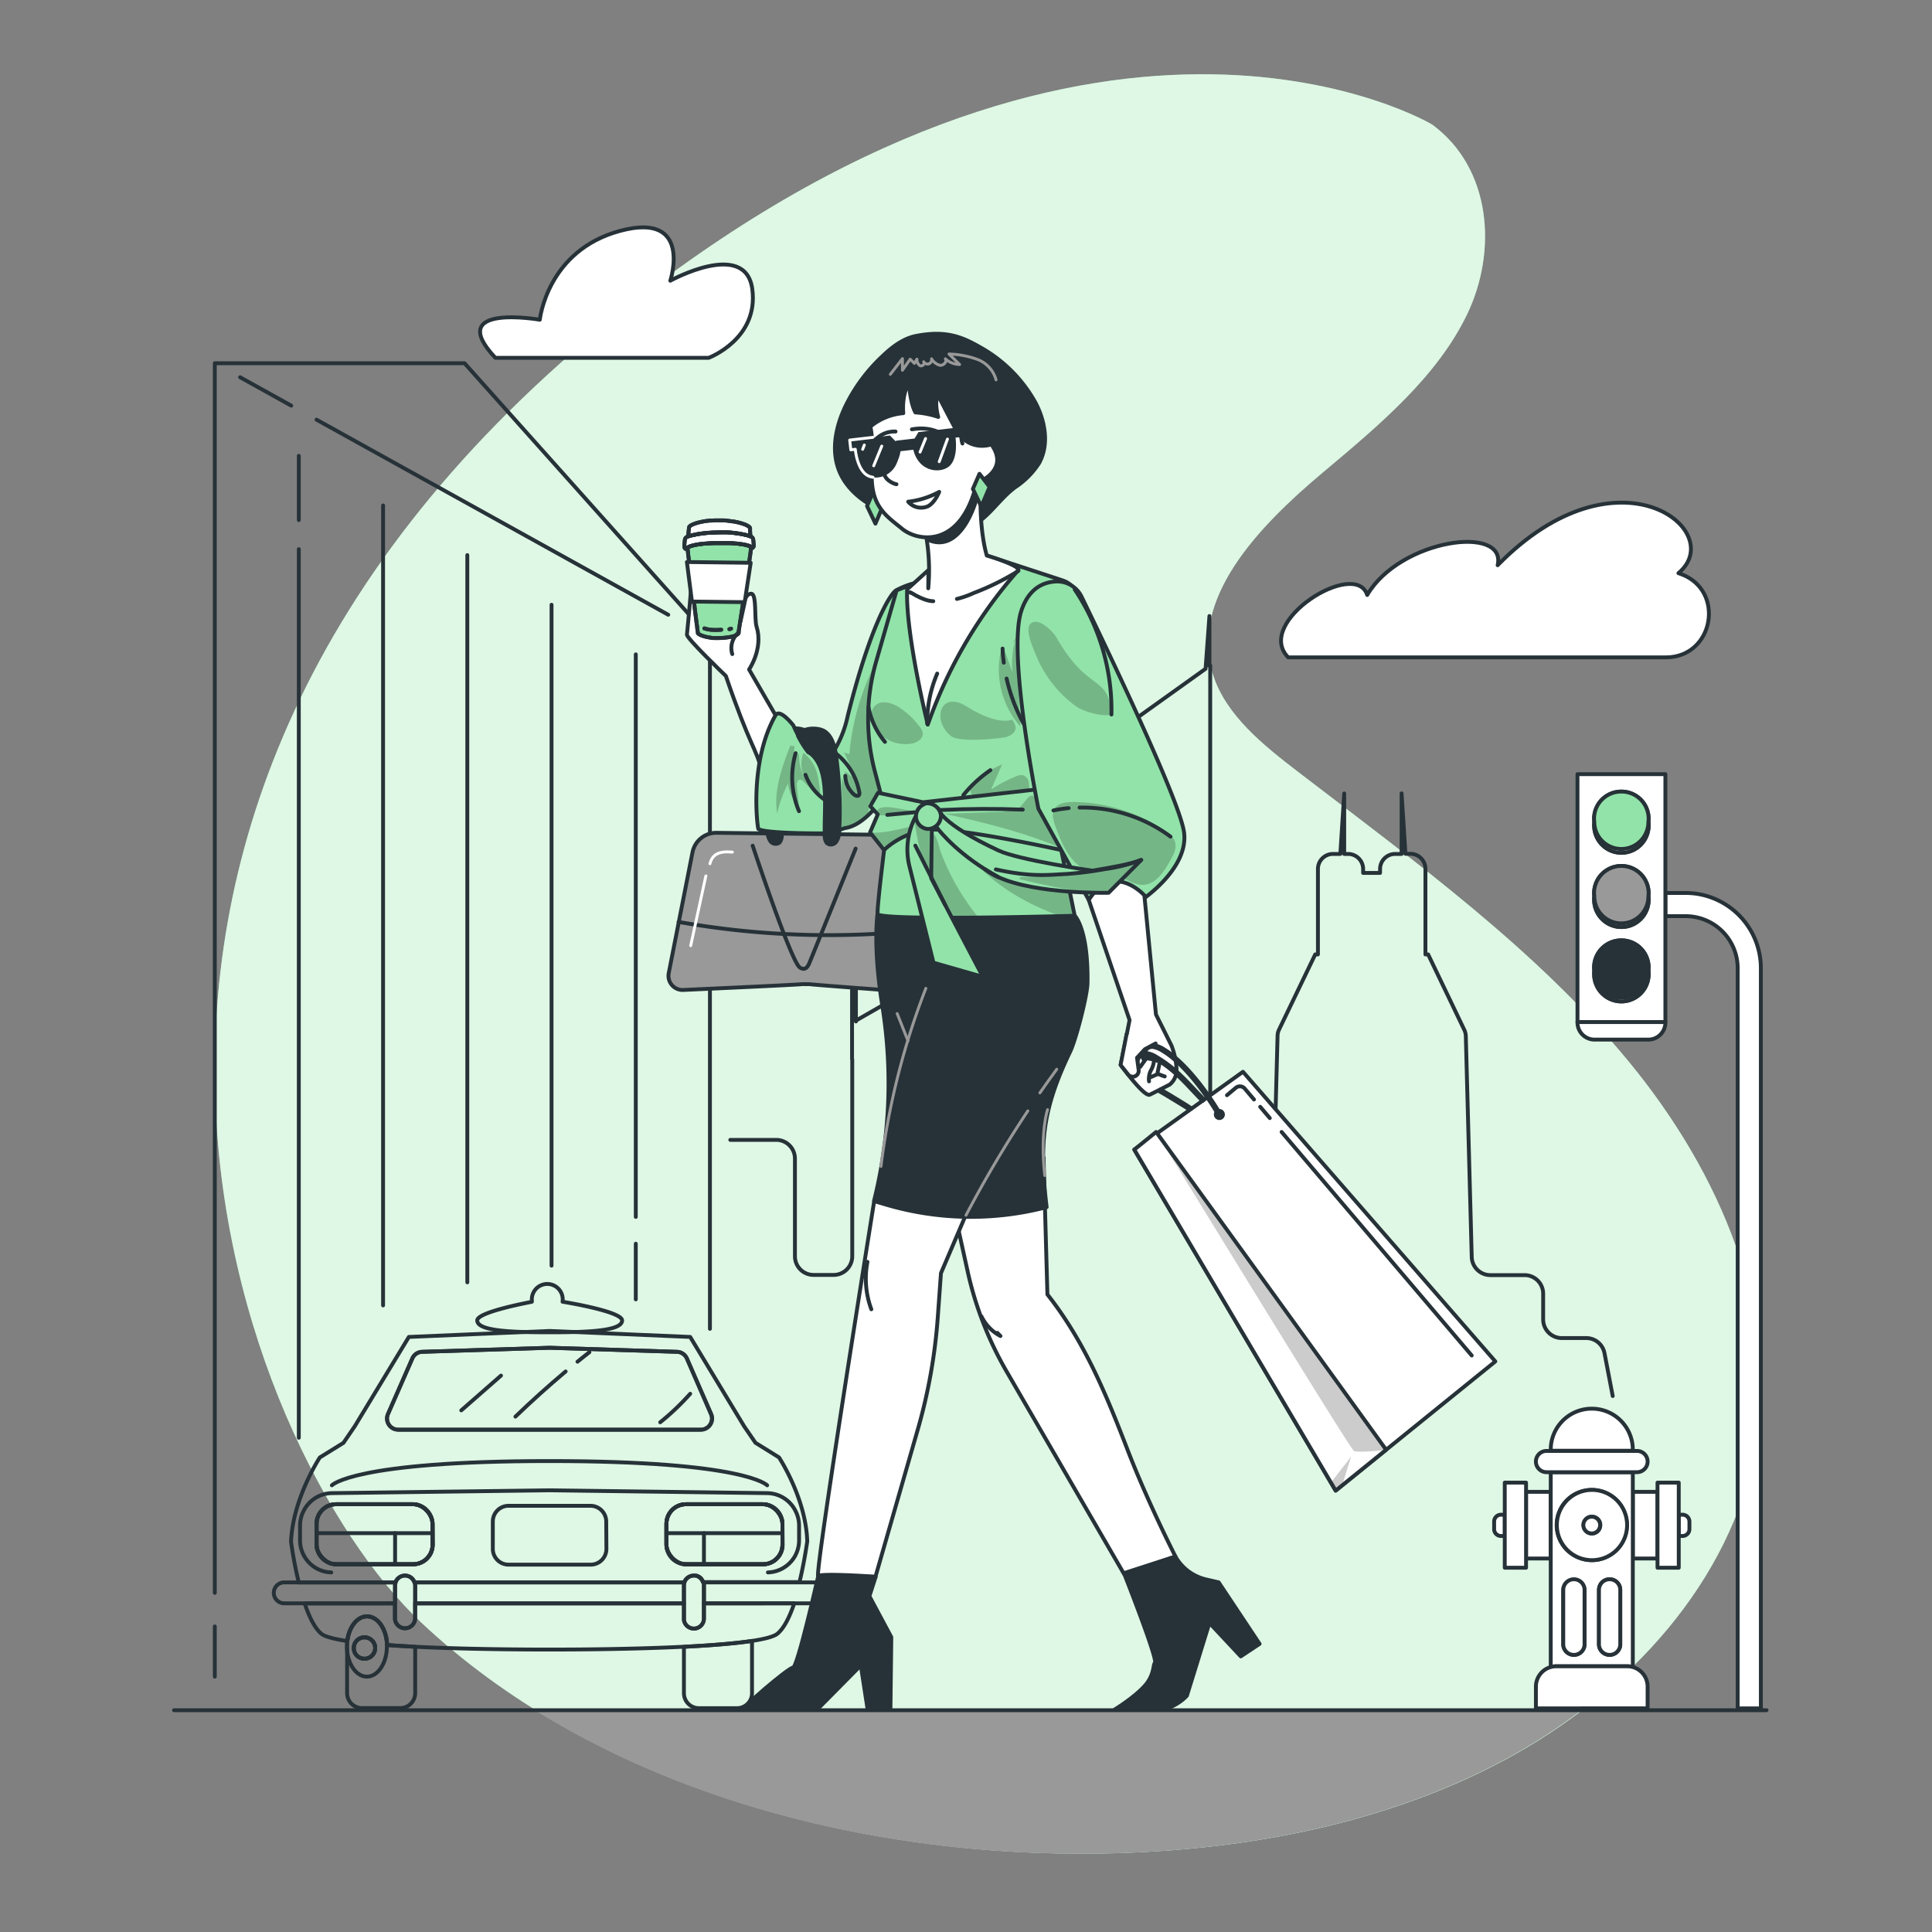 <svg xmlns="http://www.w3.org/2000/svg" xmlns:xlink="http://www.w3.org/1999/xlink" viewBox="0 0 500 500"><rect x="0" y="0" width="500" height="500" fill="#808080" stroke="none"/><defs><clippath id="clip-path"><path d="M214,215.67c-10.75.05-16.73-.44-17.73-1.12-.22-.15-2.48-17.25,4.41-29.4,1.11-2,4.65,2.61,4.65,2.61s.44,1.07,1.16,2.43a20.69,20.69,0,0,0,2.71,4,7.33,7.33,0,0,0,1.88,1.54C214.53,199.93,213.8,210.26,214,215.67Z" style="fill:#92E3A9;stroke:#263238;stroke-linecap:round;stroke-linejoin:round"></path></clippath><clippath id="clip-path-2"><path d="M245.85,167.93s-13.26,44.15-27.06,46.36c-.62.1-3.6,1.38-4.8,1.38-.19-5.41.54-15.74-2.92-19.95,1.59.88,3.37.66,5.08-1.95a28.23,28.23,0,0,0,3.23-8.45c5.74-22.94,10.92-31.7,12.62-32.59C249.28,143.71,245.85,167.93,245.85,167.93Z" style="fill:#92E3A9;stroke:#263238;stroke-linecap:round;stroke-linejoin:round"></path></clippath><clippath id="clip-path-3"><path d="M275,150.21l-19.58-6.43-23.38,9-5.3,18.46a53.72,53.72,0,0,0-.32,28.44l3.34,12.72s-2.88,22.28-2.63,24.14,51,.46,51,.46l-6.22-30.39s8.58-36.21,7.39-50.95A6.28,6.28,0,0,0,275,150.21Z" style="fill:#92E3A9;stroke:#263238;stroke-linecap:round;stroke-linejoin:round"></path></clippath><clippath id="clip-path-4"><path d="M227.23,205.17l-2,3.47,1.94,2.13-2,4.65,3.62,4.56a20.32,20.32,0,0,1,10.81-5.16c6.9-1.09,35.08,5.18,35.08,5.18l.09-7.95.11-8.49-36,4.06Z" style="fill:#92E3A9;stroke:#263238;stroke-linecap:round;stroke-linejoin:round"></path></clippath><clippath id="clip-path-5"><path d="M279.94,154.48a7,7,0,0,0-6.44-4c-3.23.09-7.23,1.58-9.21,7.69-3.64,11.27,4.45,51.13,4.45,51.13l13,23.55,13.59.17s12.18-8,11.13-17.41C305.58,207.61,285.67,166.25,279.94,154.48Z" style="fill:#92E3A9;stroke:#263238;stroke-linecap:round;stroke-linejoin:round"></path></clippath><clippath id="clip-path-6"><path d="M253.92,123.89s-.92,11.52,1.46,19.89c0,0,8.25,2.43,8.2,3.73h0a120.38,120.38,0,0,0-22.81,38.2l-.67,1.82s-5.77-23.36-5.34-35l5.52-5-.05,4.72a51.67,51.67,0,0,0-.59-13.77l-.32-1.5,7.3-6.16Z" style="fill:#fff;stroke:#263238;stroke-linecap:round;stroke-linejoin:round"></path></clippath><clippath id="clip-path-7"><polygon points="345.67 385.77 358.73 375.2 299.21 292.95 293.56 297.52 345.67 385.77" style="fill:#fff;stroke:#263238;stroke-linecap:round;stroke-linejoin:round"></polygon></clippath><clippath id="clip-path-8"><path d="M295.36,222.55l-8.46,8.5s-18.61.47-28.55-4.06c-1.21-.65-2.34-1.32-3.39-2-8.79-5.53-12.75-11.15-12.75-11.15l-1-2.21,1.67-2.3s.23,3.64,15.55,10.79c5.23,2.45,24.25,5.21,24.25,5.21C287.17,224.58,292.79,223.62,295.36,222.55Z" style="fill:#92E3A9;stroke:#263238;stroke-linecap:round;stroke-linejoin:round"></path></clippath><clippath id="clip-path-9"><path d="M238.81,208.31l-1.2,1.91a18.07,18.07,0,0,0-2.24,14l6.22,24.92,12.78,3.67L241,227.31l.19-15.67A3.74,3.74,0,0,0,238.81,208.31Z" style="fill:#92E3A9;stroke:#263238;stroke-linecap:round;stroke-linejoin:round"></path></clippath></defs><g id="background-simple"><path d="M164,78.16C-4.34,209.53,61.71,375.39,109,419.89c43.16,40.64,107.63,59.74,170.36,59.83,38.18.06,77.1-6.65,109.87-24.15s58.74-46.69,65-80.32c6.56-35.31-8.9-71.54-32.62-100.4s-55.22-51.73-85.63-75.06c-9.13-7-18.63-14.65-22-25-6.42-19.71,11.65-38.49,28.4-52.54,14.5-12.17,29.55-24.71,37.35-41s6.26-37.69-9.06-49C370.64,32.21,287-17.74,164,78.16Z" style="fill:#92E3A9"></path><g style="opacity:0.7"><path d="M164,78.16C-4.34,209.53,61.71,375.39,109,419.89c43.16,40.64,107.63,59.74,170.36,59.83,38.18.06,77.1-6.65,109.87-24.15s58.74-46.69,65-80.32c6.56-35.31-8.9-71.54-32.62-100.4s-55.22-51.73-85.63-75.06c-9.13-7-18.63-14.65-22-25-6.42-19.71,11.65-38.49,28.4-52.54,14.5-12.17,29.55-24.71,37.35-41s6.26-37.69-9.06-49C370.64,32.21,287-17.74,164,78.16Z" style="fill:#fff"></path></g></g><g id="Car"><path d="M205.55,414.94c-1.17,3.44-2.63,6.49-4.4,7.9-.93.73-3.27,1.33-6.53,1.83-4.56.69-10.9,1.17-17.61,1.5-16.34.81-34.79.73-34.79.73s-18.45.08-34.77-.72c-2.51-.13-5-.28-7.29-.44a9.2,9.2,0,0,0-.15-1.51,8.55,8.55,0,0,0-.33-1.39,3.33,3.33,0,0,0-.23-.65,6.5,6.5,0,0,0-.25-.61q-.14-.29-.3-.57h0a6.6,6.6,0,0,0-.7-1,3.81,3.81,0,0,0-.39-.42,4.37,4.37,0,0,0-.86-.68,3.71,3.71,0,0,0-2-.58c-2.52,0-4.64,2.74-5.08,6.36h-.08c-3.26-.49-5.62-1.11-6.56-1.83-1.76-1.41-3.23-4.46-4.39-7.9h23.36v4a2.61,2.61,0,0,0,5.21,0v-4H177v4c0,.11,0,.22,0,.32a2.6,2.6,0,0,0,5.17-.32v-4Z" style="fill:none;stroke:#263238;stroke-linecap:round;stroke-linejoin:round"></path><path d="M107.45,426.18v12a3.88,3.88,0,0,1-3.88,3.87H93.7a3.87,3.87,0,0,1-3.87-3.87V424.67h.08c.44-3.62,2.56-6.36,5.08-6.36a3.71,3.71,0,0,1,2,.58,4.37,4.37,0,0,1,.86.68q.21.21.39.42a6.6,6.6,0,0,1,.7,1h0q.16.28.3.57a6.5,6.5,0,0,1,.25.61,3.33,3.33,0,0,1,.23.65,8.55,8.55,0,0,1,.33,1.39,9.2,9.2,0,0,1,.15,1.51C102.49,425.9,104.94,426.05,107.45,426.18Z" style="fill:none;stroke:#263238;stroke-linecap:round;stroke-linejoin:round"></path><path d="M194.62,424.67V438.2a3.87,3.87,0,0,1-3.87,3.87h-9.87A3.87,3.87,0,0,1,177,438.2v-12C183.72,425.84,190.06,425.36,194.62,424.67Z" style="fill:none;stroke:#263238;stroke-linecap:round;stroke-linejoin:round"></path><rect x="81.92" y="389.29" width="30.03" height="15.54" rx="5.06" style="fill:none;stroke:#263238;stroke-linecap:round;stroke-linejoin:round"></rect><rect x="81.92" y="389.29" width="30.03" height="15.54" rx="5.06" style="fill:none;stroke:#263238;stroke-linecap:round;stroke-linejoin:round"></rect><line x1="81.92" y1="396.78" x2="111.95" y2="396.78" style="fill:none;stroke:#263238;stroke-linecap:round;stroke-linejoin:round"></line><line x1="102.25" y1="396.78" x2="102.25" y2="404.83" style="fill:none;stroke:#263238;stroke-linecap:round;stroke-linejoin:round"></line><rect x="81.92" y="389.29" width="30.03" height="15.54" rx="5.06" style="fill:none;stroke:#263238;stroke-linecap:round;stroke-linejoin:round"></rect><path d="M107.45,410.35v8.58a2.61,2.61,0,0,1-5.21,0v-8.58a2.5,2.5,0,0,1,.15-.83,2.19,2.19,0,0,1,.37-.71,2.34,2.34,0,0,1,.25-.3,3.31,3.31,0,0,1,.3-.25,2.56,2.56,0,0,1,1.53-.51,2.59,2.59,0,0,1,1.84.76,2.72,2.72,0,0,1,.62,1h0A2.27,2.27,0,0,1,107.45,410.35Z" style="fill:none;stroke:#263238;stroke-linecap:round;stroke-linejoin:round"></path><path d="M102.39,409.52a2.5,2.5,0,0,0-.15.83v4.59H73.57a2.71,2.71,0,1,1,0-5.42Z" style="fill:none;stroke:#263238;stroke-linecap:round;stroke-linejoin:round"></path><path d="M100.15,425.74a10.73,10.73,0,0,0-.14-1.51,10.43,10.43,0,0,0-.33-1.39,3.33,3.33,0,0,0-.23-.65,6.5,6.5,0,0,0-.25-.61q-.14-.29-.3-.57h0a8.43,8.43,0,0,0-.7-1q-.18-.21-.39-.42a4.37,4.37,0,0,0-.86-.68,3.71,3.71,0,0,0-2-.58c-2.52,0-4.64,2.74-5.08,6.36h0a11.06,11.06,0,0,0-.08,1.42c0,4.31,2.31,7.8,5.16,7.8s5.17-3.49,5.17-7.8C100.16,426,100.16,425.86,100.15,425.74Zm-5.82,3.54a2.77,2.77,0,1,1,2.76-2.77A2.78,2.78,0,0,1,94.33,429.28Z" style="fill:none;stroke:#263238;stroke-linecap:round;stroke-linejoin:round"></path><path d="M97.1,426.51a2.77,2.77,0,1,1-2.77-2.77A2.77,2.77,0,0,1,97.1,426.51Z" style="fill:none;stroke:#263238;stroke-linecap:round;stroke-linejoin:round"></path><path d="M97.1,426.51a2.77,2.77,0,1,1-2.77-2.77A2.77,2.77,0,0,1,97.1,426.51Z" style="fill:none;stroke:#263238;stroke-linecap:round;stroke-linejoin:round"></path><path d="M201.6,377.17l-6.09-3.78-2.94-4.29L178.62,346l-36.4-1.55L105.81,346l-14,23.12-2.93,4.29-6.11,3.78s-7,10.6-7.45,21.81c0,0,.64,5,2,10.54h25a2.19,2.19,0,0,1,.37-.71,2.34,2.34,0,0,1,.25-.3,3.31,3.31,0,0,1,.3-.25,2.56,2.56,0,0,1,1.53-.51,2.59,2.59,0,0,1,1.84.76,2.72,2.72,0,0,1,.62,1h69.83a2.48,2.48,0,0,1,.62-1,2.6,2.6,0,0,1,1.83-.76l.35,0,.15,0h0a1.06,1.06,0,0,1,.19.06l.07,0h0a1.94,1.94,0,0,1,.36.15,1.3,1.3,0,0,1,.34.21l.31.26c.09.09.17.2.26.3a1.48,1.48,0,0,1,.17.28l.06.11c.05.09.09.21.14.31h25c1.33-5.52,2-10.54,2-10.54C208.6,387.77,201.6,377.17,201.6,377.17ZM100.41,365.94l6.3-14.37a2.85,2.85,0,0,1,2.55-1.72l33-1.05,32.94,1.05a2.88,2.88,0,0,1,2.56,1.72l6.3,14.37a2.89,2.89,0,0,1-2.65,4.06H103.06A2.89,2.89,0,0,1,100.41,365.94Zm-14.68,41a8.29,8.29,0,0,1-7-4.22,8.25,8.25,0,0,1-1.08-4.09v-3.74a8.3,8.3,0,0,1,1-4l.06-.12a8.32,8.32,0,0,1,7.19-4.35l56.33-.73,56.31.73a8.31,8.31,0,0,1,7.2,4.35l.06.12a8.29,8.29,0,0,1,1,4v3.74a8.45,8.45,0,0,1-1.06,4.09,8.36,8.36,0,0,1-7,4.22" style="fill:none;stroke:#263238;stroke-linecap:round;stroke-linejoin:round"></path><rect x="172.47" y="389.29" width="30.03" height="15.54" rx="5.06" style="fill:none;stroke:#263238;stroke-linecap:round;stroke-linejoin:round"></rect><rect x="172.47" y="389.29" width="30.03" height="15.54" rx="5.06" style="fill:none;stroke:#263238;stroke-linecap:round;stroke-linejoin:round"></rect><line x1="202.5" y1="396.78" x2="172.47" y2="396.78" style="fill:none;stroke:#263238;stroke-linecap:round;stroke-linejoin:round"></line><line x1="182.18" y1="396.78" x2="182.18" y2="404.83" style="fill:none;stroke:#263238;stroke-linecap:round;stroke-linejoin:round"></line><path d="M112,399.77a5.05,5.05,0,0,1-5,5.06H87a5.06,5.06,0,0,1-5.06-5.06v-5.42A5.07,5.07,0,0,1,87,389.29H106.9a5.06,5.06,0,0,1,5,5.06Zm44.94,1.08a4.08,4.08,0,0,1-4.08,4.08H131.62a4.08,4.08,0,0,1-4.08-4.08v-7.08a4.07,4.07,0,0,1,4.08-4.07h21.19a4.08,4.08,0,0,1,4.08,4.07Zm45.61-1.08a5.05,5.05,0,0,1-5.06,5.06H177.53a5.06,5.06,0,0,1-5.06-5.06v-5.42a5.07,5.07,0,0,1,5.06-5.06h19.91a5.06,5.06,0,0,1,5.06,5.06Z" style="fill:none;stroke:#263238;stroke-linecap:round;stroke-linejoin:round"></path><rect x="172.47" y="389.29" width="30.03" height="15.54" rx="5.06" style="fill:none;stroke:#263238;stroke-linecap:round;stroke-linejoin:round"></rect><path d="M181.37,370H103.06a2.89,2.89,0,0,1-2.65-4.05l6.3-14.37a2.86,2.86,0,0,1,2.55-1.73l33-1.05,32.95,1.05a2.87,2.87,0,0,1,2.56,1.73L184,366A2.89,2.89,0,0,1,181.37,370Z" style="fill:none;stroke:#263238;stroke-linecap:round;stroke-linejoin:round"></path><path d="M182.18,410.35v8.58a2.6,2.6,0,0,1-5.17.32c0-.1,0-.21,0-.32v-8.58a2.55,2.55,0,0,1,.14-.84,2.48,2.48,0,0,1,.62-1,2.6,2.6,0,0,1,1.83-.76l.35,0,.15,0h0a1.06,1.06,0,0,1,.19.06l.07,0h0a1.94,1.94,0,0,1,.36.15,2.69,2.69,0,0,1,.65.47c.09.09.17.2.26.3a1.48,1.48,0,0,1,.17.28l.06.11c.05.09.09.21.14.31h0A2.49,2.49,0,0,1,182.18,410.35Z" style="fill:none;stroke:#263238;stroke-linecap:round;stroke-linejoin:round"></path><path d="M177.13,409.51a2.55,2.55,0,0,0-.14.84v4.59H107.45v-4.59a2.27,2.27,0,0,0-.15-.83h69.83Z" style="fill:none;stroke:#263238;stroke-linecap:round;stroke-linejoin:round"></path><path d="M213.57,412.23a2.72,2.72,0,0,1-2.71,2.71H182.18v-4.59a2.49,2.49,0,0,0-.13-.83h28.81a2.71,2.71,0,0,1,2.71,2.71Z" style="fill:none;stroke:#263238;stroke-linecap:round;stroke-linejoin:round"></path><path d="M181.42,408.51a2.69,2.69,0,0,0-.65-.47A2.21,2.21,0,0,1,181.42,408.51Z" style="fill:none;stroke:#263238;stroke-linecap:round;stroke-linejoin:round"></path><path d="M85.89,384.4s5.49-6.28,56.33-6.28,56.32,6.28,56.32,6.28" style="fill:none;stroke:#263238;stroke-linecap:round;stroke-linejoin:round"></path><path d="M161,341.73c0,2.68-8.39,3.07-18.74,3.07s-18.75-.39-18.75-3.07c0-2.26,14.17-4.8,14.17-4.84a4,4,0,1,1,7.91,0S161,339.35,161,341.73Z" style="fill:none;stroke:#263238;stroke-linecap:round;stroke-linejoin:round"></path><path d="M119.38,365l10.28-9" style="fill:none;stroke:#263238;stroke-linecap:round;stroke-linejoin:round"></path><path d="M149.45,352.41c1-.83,2.05-1.65,3.09-2.47" style="fill:none;stroke:#263238;stroke-linecap:round;stroke-linejoin:round"></path><path d="M133.39,366.62q6.31-6.06,13-11.69" style="fill:none;stroke:#263238;stroke-linecap:round;stroke-linejoin:round"></path><path d="M170.87,368.08a64.28,64.28,0,0,0,7.75-7.37" style="fill:none;stroke:#263238;stroke-linecap:round;stroke-linejoin:round"></path></g><g id="City"><line x1="55.59" y1="420.92" x2="55.59" y2="433.91" style="fill:none;stroke:#263238;stroke-linecap:round;stroke-linejoin:round"></line><polyline points="183.73 343.9 183.73 165.09 120.22 94 55.59 94 55.59 412.22" style="fill:none;stroke:#263238;stroke-linecap:round;stroke-linejoin:round"></polyline><line x1="75.37" y1="104.98" x2="62.13" y2="97.63" style="fill:none;stroke:#263238;stroke-linecap:round;stroke-linejoin:round"></line><line x1="172.94" y1="159.1" x2="81.92" y2="108.61" style="fill:none;stroke:#263238;stroke-linecap:round;stroke-linejoin:round"></line><line x1="99.14" y1="130.81" x2="99.14" y2="337.84" style="fill:none;stroke:#263238;stroke-linecap:round;stroke-linejoin:round"></line><line x1="120.94" y1="143.66" x2="120.94" y2="331.87" style="fill:none;stroke:#263238;stroke-linecap:round;stroke-linejoin:round"></line><line x1="142.74" y1="156.51" x2="142.74" y2="327.55" style="fill:none;stroke:#263238;stroke-linecap:round;stroke-linejoin:round"></line><line x1="164.54" y1="321.87" x2="164.54" y2="336.28" style="fill:none;stroke:#263238;stroke-linecap:round;stroke-linejoin:round"></line><line x1="164.54" y1="169.35" x2="164.54" y2="314.93" style="fill:none;stroke:#263238;stroke-linecap:round;stroke-linejoin:round"></line><line x1="77.33" y1="142.12" x2="77.33" y2="372.09" style="fill:none;stroke:#263238;stroke-linecap:round;stroke-linejoin:round"></line><line x1="77.33" y1="117.96" x2="77.33" y2="134.59" style="fill:none;stroke:#263238;stroke-linecap:round;stroke-linejoin:round"></line><path d="M189,295h11.9a4.85,4.85,0,0,1,4.83,4.83v25.3a4.82,4.82,0,0,0,4.82,4.82h5.19a4.82,4.82,0,0,0,4.82-4.82v-51h-.05V248.62h1v15.73a3.68,3.68,0,0,1,.3-.39l38.32-22c.81-.88,1.27,0,1.27-1.18V209.28l2.64-1.89L312,173.08l1-13.65v12.92l.2-.14v153A4.83,4.83,0,0,0,318,330h6.29a4.82,4.82,0,0,0,4.83-4.82l1.51-57.11a3.83,3.83,0,0,1,.38-1.59L340.38,247h.7V224.87A3.9,3.9,0,0,1,345,221h1.88l1-15.64V221h1a3.91,3.91,0,0,1,3.9,3.91v1h4.38v-1a3.91,3.91,0,0,1,3.91-3.91h1.66V205.32l1,15.64H365a3.91,3.91,0,0,1,3.9,3.91V247h.7l9.36,19.53a4,4,0,0,1,.39,1.59l1.53,57.05a4.83,4.83,0,0,0,4.83,4.83h8.84a4.82,4.82,0,0,1,4.82,4.82v6.65a4.82,4.82,0,0,0,4.82,4.82h6.31a4.81,4.81,0,0,1,4.76,4l2.11,11" style="fill:none;stroke:#263238;stroke-linecap:round;stroke-linejoin:round"></path></g><g id="Clouds"><path d="M333.39,170.13h97.72c12.52,0,15.54-17.52,3.72-21.64l-.46-.15c13.08-10.9-15.61-33.87-46.78-2.06,2.43-10.61-25.28-6.78-33.76,7.7C350.82,144.47,324.4,161,333.39,170.13Z" style="fill:#fff;stroke:#263238;stroke-linecap:round;stroke-linejoin:round"></path><path d="M128.2,92.6h55.22s13-4.88,11.27-17.79-21.22-2.16-21.22-2.16,5.92-18-13-12.9-20.77,23-20.77,23S114.82,78.38,128.2,92.6Z" style="fill:#fff;stroke:#263238;stroke-linecap:round;stroke-linejoin:round"></path></g><g id="traffic-light"><path d="M455.71,250.56V442.12h-6V250.56a13.48,13.48,0,0,0-13.46-13.46H431v-6h5.29A19.48,19.48,0,0,1,455.71,250.56Z" style="fill:#fff;stroke:#263238;stroke-linecap:round;stroke-linejoin:round"></path><path d="M408.25,200.35v64.16H431V200.35Zm4.37,50.92a8.1,8.1,0,0,1-.06-.86,7.05,7.05,0,0,1,14.1,0,8.1,8.1,0,0,1-.06.86,7.91,7.91,0,0,1,.06.85,7.05,7.05,0,0,1-14.1,0A7.91,7.91,0,0,1,412.62,251.27Zm0-19.25a8.28,8.28,0,0,1-.06-.86,7.05,7.05,0,0,1,14.1,0,8.28,8.28,0,0,1-.06.86,7.91,7.91,0,0,1,.06.85,7,7,0,0,1-14.1,0A7.91,7.91,0,0,1,412.62,232Zm0-19.26a7.91,7.91,0,0,1-.06-.85,7.05,7.05,0,0,1,14.1,0,7.91,7.91,0,0,1-.06.85,8.1,8.1,0,0,1,.06.86,7.05,7.05,0,0,1-14.1,0A8.1,8.1,0,0,1,412.62,212.76Z" style="fill:#fff;stroke:#263238;stroke-linecap:round;stroke-linejoin:round"></path><path d="M431,264.63a4.42,4.42,0,0,1-4.43,4.42H412.68a4.42,4.42,0,0,1-4.43-4.42v-.12H431Z" style="fill:#fff;stroke:#263238;stroke-linecap:round;stroke-linejoin:round"></path><path d="M419.61,219a7,7,0,0,0,7-6.19,8.1,8.1,0,0,1,.06.86,7.05,7.05,0,0,1-14.1,0,8.1,8.1,0,0,1,.06-.86A7,7,0,0,0,419.61,219Z" style="fill:#fff;stroke:#263238;stroke-linecap:round;stroke-linejoin:round"></path><path d="M419.61,204.86a7,7,0,0,1,7.05,7,7.91,7.91,0,0,1-.06.85,7,7,0,0,1-14,0,7.91,7.91,0,0,1-.06-.85A7,7,0,0,1,419.61,204.86Z" style="fill:#92E3A9;stroke:#263238;stroke-linecap:round;stroke-linejoin:round"></path><path d="M419.61,238.21a7,7,0,0,0,7-6.19,7.91,7.91,0,0,1,.06.85,7,7,0,0,1-14.1,0,7.91,7.91,0,0,1,.06-.85A7,7,0,0,0,419.61,238.21Z" style="fill:#fff;stroke:#263238;stroke-linecap:round;stroke-linejoin:round"></path><path d="M419.61,224.11a7.05,7.05,0,0,1,7.05,7,8.28,8.28,0,0,1-.06.86,7,7,0,0,1-14,0,8.28,8.28,0,0,1-.06-.86A7.05,7.05,0,0,1,419.61,224.11Z" style="fill:#999;stroke:#263238;stroke-linecap:round;stroke-linejoin:round"></path><path d="M419.61,257.46a7,7,0,0,0,7-6.19,7.91,7.91,0,0,1,.06.85,7.05,7.05,0,0,1-14.1,0,7.91,7.91,0,0,1,.06-.85A7,7,0,0,0,419.61,257.46Z" style="fill:#fff;stroke:#263238;stroke-linecap:round;stroke-linejoin:round"></path><path d="M419.61,243.37a7,7,0,0,1,7.05,7,8.1,8.1,0,0,1-.06.86,7,7,0,0,1-14,0,8.1,8.1,0,0,1-.06-.86A7,7,0,0,1,419.61,243.37Z" style="fill:#263238;stroke:#263238;stroke-linecap:round;stroke-linejoin:round"></path></g><g id="fire-hydrant"><path d="M435.44,392a1.78,1.78,0,0,1,1.78,1.78v1.95a1.78,1.78,0,0,1-1.78,1.78h-1V392Z" style="fill:#fff;stroke:#263238;stroke-linecap:round;stroke-linejoin:round"></path><path d="M388.45,392h1v5.51h-1a1.77,1.77,0,0,1-1.77-1.78v-1.95A1.78,1.78,0,0,1,388.45,392Z" style="fill:#fff;stroke:#263238;stroke-linecap:round;stroke-linejoin:round"></path><rect x="394.94" y="386.09" width="6.39" height="17.25" style="fill:#fff;stroke:#263238;stroke-linecap:round;stroke-linejoin:round"></rect><rect x="422.57" y="386.09" width="6.39" height="17.25" style="fill:#fff;stroke:#263238;stroke-linecap:round;stroke-linejoin:round"></rect><polygon points="428.96 383.7 434.46 383.7 434.46 391.96 434.46 397.47 434.46 405.73 428.96 405.73 428.96 403.34 428.96 386.09 428.96 383.7" style="fill:#fff;stroke:#263238;stroke-linecap:round;stroke-linejoin:round"></polygon><polygon points="389.43 383.7 394.94 383.7 394.94 386.09 394.94 403.34 394.94 405.73 389.43 405.73 389.43 397.47 389.43 391.96 389.43 383.7" style="fill:#fff;stroke:#263238;stroke-linecap:round;stroke-linejoin:round"></polygon><path d="M401.33,375.18a10.62,10.62,0,0,1,21.24,0v.27H401.33Z" style="fill:#fff;stroke:#263238;stroke-linecap:round;stroke-linejoin:round"></path><path d="M401.33,386.09v45.34a5.53,5.53,0,0,1,1.42-.2h18.39a5.67,5.67,0,0,1,1.43.2V381H401.33Zm12.48,25.37a2.76,2.76,0,0,1,2.76-2.75h0a2.75,2.75,0,0,1,2.75,2.75v14.23a2.76,2.76,0,0,1-5.51,0Zm-9.24,0a2.76,2.76,0,0,1,5.51,0v14.23a2.76,2.76,0,0,1-5.51,0Zm-1.71-16.78a9.09,9.09,0,1,1,9.09,9.09A9.08,9.08,0,0,1,402.86,394.68Z" style="fill:#fff;stroke:#263238;stroke-linecap:round;stroke-linejoin:round"></path><path d="M421.14,431.23a5.67,5.67,0,0,1,1.43.2,5.26,5.26,0,0,1,3.83,5.06v5.63H397.49v-5.63a5.26,5.26,0,0,1,3.84-5.06,5.53,5.53,0,0,1,1.42-.2Z" style="fill:#fff;stroke:#263238;stroke-linecap:round;stroke-linejoin:round"></path><path d="M412,403.77a9.09,9.09,0,1,0-9.09-9.09A9.09,9.09,0,0,0,412,403.77Zm0-11.25a2.17,2.17,0,1,1-2.17,2.16A2.16,2.16,0,0,1,412,392.52Z" style="fill:#fff;stroke:#263238;stroke-linecap:round;stroke-linejoin:round"></path><path d="M414.11,394.68a2.17,2.17,0,1,1-2.16-2.16A2.17,2.17,0,0,1,414.11,394.68Z" style="fill:#fff;stroke:#263238;stroke-linecap:round;stroke-linejoin:round"></path><path d="M400.24,381a2.75,2.75,0,0,1,0-5.5h23.41a2.75,2.75,0,0,1,2.75,2.75h0a2.75,2.75,0,0,1-2.75,2.75H400.24Z" style="fill:#fff;stroke:#263238;stroke-linecap:round;stroke-linejoin:round"></path><path d="M416.57,408.71h0a2.75,2.75,0,0,1,2.75,2.75v14.23a2.76,2.76,0,0,1-5.51,0V411.46A2.76,2.76,0,0,1,416.57,408.71Z" style="fill:#fff;stroke:#263238;stroke-linecap:round;stroke-linejoin:round"></path><path d="M407.32,408.71a2.75,2.75,0,0,1,2.76,2.75v14.23a2.76,2.76,0,0,1-5.51,0V411.46A2.75,2.75,0,0,1,407.32,408.71Z" style="fill:#fff;stroke:#263238;stroke-linecap:round;stroke-linejoin:round"></path></g><g id="Character"><path d="M243.64,298.3l6.8,30.79a90.51,90.51,0,0,0,10.06,25.83l30.41,52.44,13.31-4.52S297,388.72,291.73,375c-5.56-14.39-11.09-27.84-20.66-40h0l-1-35.45Z" style="fill:#fff;stroke:#263238;stroke-linecap:round;stroke-linejoin:round"></path><path d="M226.18,311.22s-15.6,97.41-14.42,96.64,14.81.19,14.81.19l11-38.27a141.89,141.89,0,0,0,5.13-28.92l.82-11.37,13.24-31-23.39-.28C233.75,298.18,226.18,311.22,226.18,311.22Z" style="fill:#fff;stroke:#263238;stroke-linecap:round;stroke-linejoin:round"></path><path d="M208.58,252.15v.11a3.47,3.47,0,0,0-1.11-.16C207.77,252.1,208.14,252.11,208.58,252.15Z" style="fill:#92E3A9;stroke:#263238;stroke-linecap:round;stroke-linejoin:round"></path><path d="M241.5,252.34a3.66,3.66,0,0,1-3.82,4.53c-8.78-.64-26.16-1.93-28.14-2.16a8.11,8.11,0,0,0-1,0,7.7,7.7,0,0,0-1.05,0c-2,.18-21.55,1.08-30.67,1.49a3.66,3.66,0,0,1-3.75-4.37l6.16-31.3a6.26,6.26,0,0,1,6.21-5l42.25.51a6.24,6.24,0,0,1,6,4.74Z" style="fill:#999;stroke:#263238;stroke-linecap:round;stroke-linejoin:round"></path><path d="M175.62,238.61l2.5.41a222.26,222.26,0,0,0,61.33,1.58h0" style="fill:none;stroke:#263238;stroke-linecap:round;stroke-linejoin:round"></path><path d="M194.79,218.86c4.34,13,10.48,30.31,12.17,31.49a1.73,1.73,0,0,0,1,.38c.79,0,1.25-.88,1.55-1.61q6-14.76,11.93-29.5" style="fill:none;stroke:#263238;stroke-linecap:round;stroke-linejoin:round"></path><path d="M183.73,223.53c.65-2.55,2.57-3.32,5.81-3" style="fill:none;stroke:#fff;stroke-linecap:round;stroke-linejoin:round;stroke-width:0.75px"></path><path d="M178.75,244.74q1.88-8.61,3.74-17.2c.06-.28.13-.56.19-.85" style="fill:none;stroke:#fff;stroke-linecap:round;stroke-linejoin:round;stroke-width:0.75px"></path><path d="M227.09,236.5c-.77,7.24,0,15.95,1.26,23.85a125.75,125.75,0,0,1-2.16,50.48h0l3.07.91a77.57,77.57,0,0,0,41.61.67h0c-1.95-16.47-1.1-25.27,6.08-40.22,1.56-3.26,4.45-14.59,4.5-17.76.23-14.15-3.33-17.47-3.33-17.47S229.32,215.56,227.09,236.5Z" style="fill:#263238;stroke:#263238;stroke-linecap:round;stroke-linejoin:round"></path><path d="M211.76,407.86s-5.36,23.72-6.53,23.71-14.17,11.13-12.6,10.76,18.71.24,18.71.24L222.78,431l1.81,11.73,5.85.07.23-19.11L225,413.09l1.62-5Z" style="fill:#263238;stroke:#263238;stroke-linecap:round;stroke-linejoin:round"></path><path d="M290.88,407.13s8.95,22.61,8,23.26c-.46.3-.12,3-2.45,5.7-2.68,3.13-8,6.36-8,6.36,13.25,3.28,18.75-3.63,18.75-3.63L313,420l8.11,8.67,4.87-3.24-10.59-15.92-3.25-.75a12.34,12.34,0,0,1-7.95-5.94h0Z" style="fill:#263238;stroke:#263238;stroke-linecap:round;stroke-linejoin:round"></path><path d="M204,190.79c-2.64,3.34-3.28,3.88-6.8,8.81-1.64-6.29-3.05-6.3-9.35-24.66,0,0-10.17-9.73-10.07-10.7.43-4.15,1.06-11.65,1.06-11.65l10.21-1,.33,13.19,2.27-4,1-4.56s.08-2.4,1.68-2.57.83,6.51,1.47,8.53c1.8,5.69-1.94,11.08-1.94,11.08Z" style="fill:#fff;stroke:#263238;stroke-linecap:round;stroke-linejoin:round"></path><path d="M194.32,142v.11c0,.08-.06.74-.1,1s-.1.76-.16,1.14-.14.93-.21,1.4c0,0,0,.09,0,.13-.05.38-.12.75-.17,1.14s-.1.77-.18,1.15-.09.59-.14.89c-.08.49-.13,1-.21,1.49s-.15,1-.23,1.49c-.06.34-.09.69-.14,1,0,.18-.22,1.37-.44,2.88-.48,3.09-1.16,7.52-1.16,7.52l0,.12v0l0,.19a.68.68,0,0,1-.19.42,2.83,2.83,0,0,1-.79.45,4,4,0,0,1-.83.24c-.32.08-.64.13-1,.18a14.86,14.86,0,0,1-2.21.18c-.46,0-.92,0-1.36,0-.24,0-.5,0-.74-.06l-.71-.12a8.33,8.33,0,0,1-1.47-.37,3.47,3.47,0,0,1-1.18-.6c-.05,0-.09-.08-.09-.15l-.18-1.34c0-.37-.09-.73-.14-1.1-.07-.55-.13-1.09-.2-1.64l-.15-1.15c-.06-.51-.13-1-.19-1.53,0-.34-.08-.67-.13-1,0-.1,0-.23,0-.38-.05-.41-.11-.93-.15-1.23s-.34-2.71-.53-4.32c-.1-.79-.18-1.41-.2-1.56-.06-.5-.13-1-.19-1.49s-.14-1.09-.2-1.63c0-.21-.05-.41-.08-.61-.07-.56-.15-1.11-.21-1.66,0-.35-.08-.7-.1-1.06a.41.41,0,0,1,0-.11.39.39,0,0,1,.1-.31l.08-.07a1.78,1.78,0,0,1,.45-.24,2.81,2.81,0,0,1,.49-.16,15.29,15.29,0,0,1,2.22-.44c.49-.06,1-.1,1.47-.14.68-.06,1.34-.09,2-.12.45,0,.9,0,1.35,0,.7,0,1.39,0,2.09,0l.84,0,.84.07,1,.07,1.28.17.47.08a9.94,9.94,0,0,1,1.35.37.26.26,0,0,1,.15.07.51.51,0,0,1,.13.12A.67.67,0,0,1,194.32,142Z" style="fill:#92E3A9"></path><path d="M188.77,162.82a1.28,1.28,0,0,0,.42-.13" style="fill:#92E3A9"></path><path d="M182.29,162.63a8.21,8.21,0,0,0,2.29.39,15.86,15.86,0,0,0,2.07-.05" style="fill:#92E3A9"></path><path d="M195.08,141.29a.86.86,0,0,1-.13.29.88.88,0,0,1-.6.4h0a.67.67,0,0,0-.18-.47.4.4,0,0,0-.13-.13.35.35,0,0,0-.15-.07,9.92,9.92,0,0,0-1.35-.36l-.47-.08-1.28-.18c-.31,0-.64-.05-1-.08l-.84-.05-.84,0c-.7,0-1.39,0-2.09,0q-.67,0-1.35,0c-.67,0-1.34.06-2,.12-.49,0-1,.08-1.47.14a15.29,15.29,0,0,0-2.22.44,4,4,0,0,0-.49.17,1.74,1.74,0,0,0-.45.23.6.6,0,0,0-.08.08.39.39,0,0,0-.1.31.41.41,0,0,0,0,.11h-.07a.83.83,0,0,1-.57-.29h0a.8.8,0,0,1-.1-.43,10.71,10.71,0,0,1,.14-1.79.85.85,0,0,1,.11-.34,1.21,1.21,0,0,1,.67-.47,8.46,8.46,0,0,1,1-.29l1.26-.27c.71-.13,1.45-.22,2.17-.31.35,0,.7-.07,1-.08l1.13-.07c.46,0,.92,0,1.38-.05a4.51,4.51,0,0,0,.52,0c.32,0,.62,0,.94,0s.45,0,.67,0c.65,0,1.3.09,1.95.17s1.05.13,1.58.23l.9.17,1.12.27a3.3,3.3,0,0,1,.49.19l.32.14a.79.79,0,0,1,.43.6C195,139.83,195.06,141.08,195.08,141.29Z" style="fill:#92E3A9"></path><path d="M194.21,138.67a.48.48,0,0,1,0,.12h-.05a3.3,3.3,0,0,0-.49-.19l-1.12-.27-.9-.17c-.53-.1-1.05-.17-1.58-.23s-1.3-.15-1.95-.17c-.22,0-.45,0-.67,0s-.62,0-.94,0a4.51,4.51,0,0,1-.52,0c-.46,0-.92.05-1.38.05l-1.13.07c-.34,0-.69,0-1,.08-.72.09-1.46.18-2.17.31l-1.26.27a8.46,8.46,0,0,0-1,.29h0a.81.81,0,0,1,.05-.31c.08-.61.14-1.35.23-2a.49.49,0,0,1,.21-.35,3,3,0,0,1,.64-.4,11.3,11.3,0,0,1,1.48-.52c.49-.12,1-.23,1.47-.32.29-.05.57-.09.86-.12l.63-.08c.18,0,.36,0,.53,0l.84-.06c.25,0,.51,0,.77,0,.48,0,1,0,1.43,0s1,.09,1.45.14l.81.11a7.69,7.69,0,0,1,1,.16,14.14,14.14,0,0,1,2.12.58,4.53,4.53,0,0,1,1.22.62.69.69,0,0,1,.33.45C194.1,137.3,194.14,138.05,194.21,138.67Z" style="fill:#92E3A9"></path><path d="M194.32,142v.11c0,.08-.06.74-.1,1s-.1.76-.16,1.14-.14.93-.21,1.4c0,0,0,.09,0,.13-.05.38-.12.75-.17,1.14s-.1.77-.18,1.15-.09.59-.14.89c-.08.49-.13,1-.21,1.49s-.15,1-.23,1.49c-.06.34-.09.69-.14,1,0,.18-.22,1.37-.44,2.88-.48,3.09-1.16,7.52-1.16,7.52l0,.12v0l0,.19a.68.68,0,0,1-.19.42,2.83,2.83,0,0,1-.79.45,4,4,0,0,1-.83.24c-.32.08-.64.13-1,.18a14.86,14.86,0,0,1-2.21.18c-.46,0-.92,0-1.36,0-.24,0-.5,0-.74-.06l-.71-.12a8.33,8.33,0,0,1-1.47-.37,3.47,3.47,0,0,1-1.18-.6c-.05,0-.09-.08-.09-.15l-.18-1.34c0-.37-.09-.73-.14-1.1-.07-.55-.13-1.09-.2-1.64l-.15-1.15c-.06-.51-.13-1-.19-1.53,0-.34-.08-.67-.13-1,0-.1,0-.23,0-.38-.05-.41-.11-.93-.15-1.23s-.34-2.71-.53-4.32c-.1-.79-.18-1.41-.2-1.56-.06-.5-.13-1-.19-1.49s-.14-1.09-.2-1.63c0-.21-.05-.41-.08-.61-.07-.56-.15-1.11-.21-1.66,0-.35-.08-.7-.1-1.06a.41.41,0,0,1,0-.11.39.39,0,0,1,.1-.31l.08-.07a1.78,1.78,0,0,1,.45-.24,2.81,2.81,0,0,1,.49-.16,15.29,15.29,0,0,1,2.22-.44c.49-.06,1-.1,1.47-.14.68-.06,1.34-.09,2-.12.45,0,.9,0,1.35,0,.7,0,1.39,0,2.09,0l.84,0,.84.07,1,.07,1.28.17.47.08a9.94,9.94,0,0,1,1.35.37.26.26,0,0,1,.15.07.51.51,0,0,1,.13.12A.67.67,0,0,1,194.32,142Z" style="fill:#92E3A9;stroke:#263238;stroke-linecap:round;stroke-linejoin:round"></path><path d="M188.77,162.82a1.28,1.28,0,0,0,.42-.13" style="fill:none;stroke:#263238;stroke-linecap:round;stroke-linejoin:round"></path><path d="M182.29,162.63a8.21,8.21,0,0,0,2.29.39,15.86,15.86,0,0,0,2.07-.05" style="fill:none;stroke:#263238;stroke-linecap:round;stroke-linejoin:round"></path><path d="M195.08,141.29a.86.86,0,0,1-.13.29.88.88,0,0,1-.6.4h0a.67.67,0,0,0-.18-.47.4.4,0,0,0-.13-.13.35.35,0,0,0-.15-.07,9.92,9.92,0,0,0-1.35-.36l-.47-.08-1.28-.18c-.31,0-.64-.05-1-.08l-.84-.05-.84,0c-.7,0-1.39,0-2.09,0q-.67,0-1.35,0c-.67,0-1.34.06-2,.12-.49,0-1,.08-1.47.14a15.29,15.29,0,0,0-2.22.44,4,4,0,0,0-.49.17,1.74,1.74,0,0,0-.45.23.6.6,0,0,0-.08.08.39.39,0,0,0-.1.31.41.41,0,0,0,0,.11h-.07a.83.83,0,0,1-.57-.29h0a.8.8,0,0,1-.1-.43,10.71,10.71,0,0,1,.14-1.79.85.85,0,0,1,.11-.34,1.21,1.21,0,0,1,.67-.47,8.46,8.46,0,0,1,1-.29l1.26-.27c.71-.13,1.45-.22,2.17-.31.35,0,.7-.07,1-.08l1.13-.07c.46,0,.92,0,1.38-.05a4.51,4.51,0,0,0,.52,0c.32,0,.62,0,.94,0s.45,0,.67,0c.65,0,1.3.09,1.95.17s1.05.13,1.58.23l.9.17,1.12.27a3.3,3.3,0,0,1,.49.19l.32.14a.79.79,0,0,1,.43.6C195,139.83,195.06,141.08,195.08,141.29Z" style="fill:#fff;stroke:#263238;stroke-linecap:round;stroke-linejoin:round"></path><path d="M194.21,138.67a.48.48,0,0,1,0,.12h-.05a3.3,3.3,0,0,0-.49-.19l-1.12-.27-.9-.17c-.53-.1-1.05-.17-1.58-.23s-1.3-.15-1.95-.17c-.22,0-.45,0-.67,0s-.62,0-.94,0a4.51,4.51,0,0,1-.52,0c-.46,0-.92.05-1.38.05l-1.13.07c-.34,0-.69,0-1,.08-.72.09-1.46.18-2.17.31l-1.26.27a8.46,8.46,0,0,0-1,.29h0a.81.81,0,0,1,.05-.31c.08-.61.14-1.35.23-2a.49.49,0,0,1,.21-.35,3,3,0,0,1,.64-.4,11.3,11.3,0,0,1,1.48-.52c.49-.12,1-.23,1.47-.32.29-.05.57-.09.86-.12l.63-.08c.18,0,.36,0,.53,0l.84-.06c.25,0,.51,0,.77,0,.48,0,1,0,1.43,0s1,.09,1.45.14l.81.11a7.69,7.69,0,0,1,1,.16,14.14,14.14,0,0,1,2.12.58,4.53,4.53,0,0,1,1.22.62.69.69,0,0,1,.33.45C194.1,137.3,194.14,138.05,194.21,138.67Z" style="fill:#fff;stroke:#263238;stroke-linecap:round;stroke-linejoin:round"></path><path d="M194.32,142v.11c0,.08-.06.74-.1,1s-.1.76-.16,1.14-.14.93-.21,1.4c0,0,0,.09,0,.13-.05.38-.12.75-.17,1.14s-.1.77-.18,1.15-.09.59-.14.89c-.08.49-.13,1-.21,1.49s-.15,1-.23,1.49c-.06.34-.09.69-.14,1,0,.18-.22,1.37-.44,2.88-.48,3.09-1.16,7.52-1.16,7.52l0,.12v0l0,.19a.68.68,0,0,1-.19.42,2.83,2.83,0,0,1-.79.45,4,4,0,0,1-.83.24c-.32.08-.64.13-1,.18a14.86,14.86,0,0,1-2.21.18c-.46,0-.92,0-1.36,0-.24,0-.5,0-.74-.06l-.71-.12a8.33,8.33,0,0,1-1.47-.37,3.47,3.47,0,0,1-1.18-.6c-.05,0-.09-.08-.09-.15l-.18-1.34c0-.37-.09-.73-.14-1.1-.07-.55-.13-1.09-.2-1.64l-.15-1.15c-.06-.51-.13-1-.19-1.53,0-.34-.08-.67-.13-1,0-.1,0-.23,0-.38-.05-.41-.11-.93-.15-1.23s-.34-2.71-.53-4.32c-.1-.79-.18-1.41-.2-1.56-.06-.5-.13-1-.19-1.49s-.14-1.09-.2-1.63c0-.21-.05-.41-.08-.61-.07-.56-.15-1.11-.21-1.66,0-.35-.08-.7-.1-1.06a.41.41,0,0,1,0-.11.39.39,0,0,1,.1-.31l.08-.07a1.78,1.78,0,0,1,.45-.24,2.81,2.81,0,0,1,.49-.16,15.29,15.29,0,0,1,2.22-.44c.49-.06,1-.1,1.47-.14.68-.06,1.34-.09,2-.12.45,0,.9,0,1.35,0,.7,0,1.39,0,2.09,0l.84,0,.84.07,1,.07,1.28.17.47.08a9.94,9.94,0,0,1,1.35.37.26.26,0,0,1,.15.07.51.51,0,0,1,.13.12A.67.67,0,0,1,194.32,142Z" style="fill:none;stroke:#263238;stroke-linecap:round;stroke-linejoin:round"></path><path d="M188.77,162.82a1.28,1.28,0,0,0,.42-.13" style="fill:none;stroke:#263238;stroke-linecap:round;stroke-linejoin:round"></path><path d="M182.29,162.63a8.21,8.21,0,0,0,2.29.39,15.86,15.86,0,0,0,2.07-.05" style="fill:none;stroke:#263238;stroke-linecap:round;stroke-linejoin:round"></path><path d="M195.08,141.29a.86.86,0,0,1-.13.29.88.88,0,0,1-.6.4h0a.67.67,0,0,0-.18-.47.4.4,0,0,0-.13-.13.35.35,0,0,0-.15-.07,9.92,9.92,0,0,0-1.35-.36l-.47-.08-1.28-.18c-.31,0-.64-.05-1-.08l-.84-.05-.84,0c-.7,0-1.39,0-2.09,0q-.67,0-1.35,0c-.67,0-1.34.06-2,.12-.49,0-1,.08-1.47.14a15.29,15.29,0,0,0-2.22.44,4,4,0,0,0-.49.17,1.74,1.74,0,0,0-.45.23.6.6,0,0,0-.08.08.39.39,0,0,0-.1.31.41.41,0,0,0,0,.11h-.07a.83.83,0,0,1-.57-.29h0a.8.8,0,0,1-.1-.43,10.71,10.71,0,0,1,.14-1.79.85.85,0,0,1,.11-.34,1.21,1.21,0,0,1,.67-.47,8.46,8.46,0,0,1,1-.29l1.26-.27c.71-.13,1.45-.22,2.17-.31.35,0,.7-.07,1-.08l1.13-.07c.46,0,.92,0,1.38-.05a4.51,4.51,0,0,0,.52,0c.32,0,.62,0,.94,0s.45,0,.67,0c.65,0,1.3.09,1.95.17s1.05.13,1.58.23l.9.17,1.12.27a3.3,3.3,0,0,1,.49.19l.32.14a.79.79,0,0,1,.43.6C195,139.83,195.06,141.08,195.08,141.29Z" style="fill:none;stroke:#263238;stroke-linecap:round;stroke-linejoin:round"></path><path d="M194.21,138.67a.48.48,0,0,1,0,.12h-.05a3.3,3.3,0,0,0-.49-.19l-1.12-.27-.9-.17c-.53-.1-1.05-.17-1.58-.23s-1.3-.15-1.95-.17c-.22,0-.45,0-.67,0s-.62,0-.94,0a4.51,4.51,0,0,1-.52,0c-.46,0-.92.05-1.38.05l-1.13.07c-.34,0-.69,0-1,.08-.72.09-1.46.18-2.17.31l-1.26.27a8.46,8.46,0,0,0-1,.29h0a.81.81,0,0,1,.05-.31c.08-.61.14-1.35.23-2a.49.49,0,0,1,.21-.35,3,3,0,0,1,.64-.4,11.3,11.3,0,0,1,1.48-.52c.49-.12,1-.23,1.47-.32.29-.05.57-.09.86-.12l.63-.08c.18,0,.36,0,.53,0l.84-.06c.25,0,.51,0,.77,0,.48,0,1,0,1.43,0s1,.09,1.45.14l.81.11a7.69,7.69,0,0,1,1,.16,14.14,14.14,0,0,1,2.12.58,4.53,4.53,0,0,1,1.22.62.69.69,0,0,1,.33.45C194.1,137.3,194.14,138.05,194.21,138.67Z" style="fill:none;stroke:#263238;stroke-linecap:round;stroke-linejoin:round"></path><polygon points="192.72 155.84 179.08 155.68 177.77 145.45 194.28 145.65 192.72 155.84" style="fill:#fff;stroke:#263238;stroke-linecap:round;stroke-linejoin:round"></polygon><path d="M191,163.77s0,0,0,.06a5.24,5.24,0,0,0-1.49,5.44" style="fill:none;stroke:#263238;stroke-linecap:round;stroke-linejoin:round"></path><path d="M198.64,214.44c0,.31,0,.62,0,.92a4.38,4.38,0,0,0,.61,2.14,1.68,1.68,0,0,0,2.53.52,3.08,3.08,0,0,0,.56-1.86c0-.16,0-.32,0-.47.32-5.9-.73-14.87,2.83-19.38a7.57,7.57,0,0,1,1.19-1.21,3.47,3.47,0,0,1,.73-.42,22.35,22.35,0,0,0,2.8-4.29c-1.06-2.09-4.77-2.26-6.54-1.44s-2.72,2.93-3.21,5.1c-.14.57-.24,1.15-.33,1.71A106.14,106.14,0,0,0,198.64,214.44Z" style="fill:#263238;stroke:#263238;stroke-linecap:round;stroke-linejoin:round"></path><path d="M214,215.67c-10.75.05-16.73-.44-17.73-1.12-.22-.15-2.48-17.25,4.41-29.4,1.11-2,4.65,2.61,4.65,2.61s.44,1.07,1.16,2.43a20.69,20.69,0,0,0,2.71,4,7.33,7.33,0,0,0,1.88,1.54C214.53,199.93,213.8,210.26,214,215.67Z" style="fill:#92E3A9"></path><g style="clip-path:url(#clip-path)"><path d="M204.64,192.68c-2.22,5.73-4.48,11.78-3.52,17.85a33.56,33.56,0,0,1,2.79-7.69,10.66,10.66,0,0,0,2.86,5.9c-.17-1.75-.35-3.5-.52-5.25-.07-.69.06-1.65.76-1.71a1.36,1.36,0,0,1,1,.55l4.31,4.43a28.73,28.73,0,0,0-.84-6.54,9.73,9.73,0,0,0-3.58-5.4,9,9,0,0,0,.4,6.85A13.43,13.43,0,0,1,206.8,195a5.18,5.18,0,0,0-1.59,3.06c.14-1.65.28-3.31.41-5l-.92,0,.22.94" style="opacity:0.2"></path></g><path d="M214,215.67c-10.75.05-16.73-.44-17.73-1.12-.22-.15-2.48-17.25,4.41-29.4,1.11-2,4.65,2.61,4.65,2.61s.44,1.07,1.16,2.43a20.69,20.69,0,0,0,2.71,4,7.33,7.33,0,0,0,1.88,1.54C214.53,199.93,213.8,210.26,214,215.67Z" style="fill:none;stroke:#263238;stroke-linecap:round;stroke-linejoin:round"></path><path d="M245.85,167.93s-13.26,44.15-27.06,46.36c-.62.1-3.6,1.38-4.8,1.38-.19-5.41.54-15.74-2.92-19.95,1.59.88,3.37.66,5.08-1.95a28.23,28.23,0,0,0,3.23-8.45c5.74-22.94,10.92-31.7,12.62-32.59C249.28,143.71,245.85,167.93,245.85,167.93Z" style="fill:#92E3A9"></path><g style="clip-path:url(#clip-path-2)"><path d="M219.81,195.17l-1.35-.44,3.4,7.41-3.22-2.58,1.35,6-2.16-4.09q0,6.42-.05,12.85a12.27,12.27,0,0,0,5.08-1.72c1.47-1,2.48-3,1.87-4.67,1.75-.21,2.88-2.1,2.93-3.86a13.92,13.92,0,0,0-1.3-5.09,37.56,37.56,0,0,1-2.2-14.82c.25-4.91,2.44-9.15,3.1-13.84A64.08,64.08,0,0,0,219.81,195.17Z" style="opacity:0.2"></path></g><path d="M245.85,167.93s-13.26,44.15-27.06,46.36c-.62.1-3.6,1.38-4.8,1.38-.19-5.41.54-15.74-2.92-19.95,1.59.88,3.37.66,5.08-1.95a28.23,28.23,0,0,0,3.23-8.45c5.74-22.94,10.92-31.7,12.62-32.59C249.28,143.71,245.85,167.93,245.85,167.93Z" style="fill:none;stroke:#263238;stroke-linecap:round;stroke-linejoin:round"></path><path d="M217.22,214.66c0,.31,0,.62-.06.92a4.45,4.45,0,0,1-.66,2.13,1.68,1.68,0,0,1-2.54.46,3.05,3.05,0,0,1-.52-1.88c0-.16,0-.31,0-.47-.18-5.9,1.08-14.85-2.37-19.44a7.17,7.17,0,0,0-1.16-1.24,3,3,0,0,0-.71-.43,23.38,23.38,0,0,1-2.71-4.36c1.12-2.07,4.83-2.14,6.58-1.28s2.64,3,3.09,5.17c.12.58.2,1.16.28,1.72A106.25,106.25,0,0,1,217.22,214.66Z" style="fill:#263238;stroke:#263238;stroke-linecap:round;stroke-linejoin:round"></path><path d="M275,150.21l-19.58-6.43-23.38,9-5.3,18.46a53.72,53.72,0,0,0-.32,28.44l3.34,12.72s-2.88,22.28-2.63,24.14,51,.46,51,.46l-6.22-30.39s8.58-36.21,7.39-50.95A6.28,6.28,0,0,0,275,150.21Z" style="fill:#92E3A9"></path><g style="clip-path:url(#clip-path-3)"><path d="M259.35,197.81l-2.85,6.5a37.43,37.43,0,0,1,6.39-3.36,3.09,3.09,0,0,1,1.85-.32,2.16,2.16,0,0,1,1.46,1.59,6.58,6.58,0,0,1,.08,2.26c0,.06-13.73,2.27-14.58,1.36C248.88,202.8,257.52,198.6,259.35,197.81Z" style="opacity:0.2"></path><path d="M263,164.72A24.17,24.17,0,0,0,262,174l-2.22-6.32h-.57a22.31,22.31,0,0,0,4.89,20.38q-.7-10.92-1.42-21.84l-.44,0" style="opacity:0.2"></path><path d="M232.24,182.78a20.32,20.32,0,0,1,5.57,5.06,3.55,3.55,0,0,1,1,1.94c.12,1.51-1.61,2.49-3.11,2.71a9.77,9.77,0,0,1-7.39-2C223.19,186.39,225.33,179.05,232.24,182.78Z" style="opacity:0.2"></path><path d="M250.07,182.78c8.46,5.27,11.78,3.44,11.78,3.44a3.67,3.67,0,0,1,1,1.94c.11,1.52-1.61,2.5-3.12,2.72-2.59.37-11.55,1.25-13.6-.38C241,186.39,243.4,178.62,250.07,182.78Z" style="opacity:0.2"></path><path d="M254.55,239l-8,0c-.75,0-2.66-4.53-3-5.21a33,33,0,0,1-2-6c-.82-3.6-1.62-8.68-.34-12.22,1.42.83,1.73,3.55,2.28,5A59.61,59.61,0,0,0,254.55,239Z" style="opacity:0.2"></path><path d="M277.44,238c1.08-1.63-.53-6.89-.53-6.89s-3.28-.82-5.19-1.21-3.89-.44-5.82-.76c-5.62-.91-13.73-4.65-17.32-9.23,4.24,4,8.18,8,13.17,11.1a61.45,61.45,0,0,0,7.77,4.13C270.26,235.42,277.11,238.46,277.44,238Z" style="opacity:0.2"></path></g><path d="M275,150.21l-19.58-6.43-23.38,9-5.3,18.46a53.72,53.72,0,0,0-.32,28.44l3.34,12.72s-2.88,22.28-2.63,24.14,51,.46,51,.46l-6.22-30.39s8.58-36.21,7.39-50.95A6.28,6.28,0,0,0,275,150.21Z" style="fill:none;stroke:#263238;stroke-linecap:round;stroke-linejoin:round"></path><path d="M227.23,205.17l-2,3.47,1.94,2.13-2,4.65,3.62,4.56a20.32,20.32,0,0,1,10.81-5.16c6.9-1.09,35.08,5.18,35.08,5.18l.09-7.95.11-8.49-36,4.06Z" style="fill:#92E3A9"></path><g style="clip-path:url(#clip-path-4)"><path d="M263.45,209.15a15.16,15.16,0,0,1-5.8,1l-13.26.46c10.14,2.18,22,5.12,31.46,9.42-.94-.43-2.94-3.58-3.37-4.53-.81-1.8-2.8-4.08-3.49-5.93-.39-1-.72-4-2.19-3.62C265.85,206.16,264.67,208.6,263.45,209.15Z" style="opacity:0.2"></path><path d="M237,209.79c-1.5.54-9.52-2.57-10.1.36C226.5,212.13,235.7,210.25,237,209.79Z" style="opacity:0.2"></path><path d="M225.33,215.46l2.95,3.07a1.44,1.44,0,0,0,1.83.46,9,9,0,0,0,3.66-1.54c.9-.75,1.92-2.3,1.43-3.41C231.86,214.77,228.83,215.67,225.33,215.46Z" style="opacity:0.2"></path></g><path d="M227.23,205.17l-2,3.47,1.94,2.13-2,4.65,3.62,4.56a20.32,20.32,0,0,1,10.81-5.16c6.9-1.09,35.08,5.18,35.08,5.18l.09-7.95.11-8.49-36,4.06Z" style="fill:none;stroke:#263238;stroke-linecap:round;stroke-linejoin:round"></path><path d="M279.94,154.48a7,7,0,0,0-6.44-4c-3.23.09-7.23,1.58-9.21,7.69-3.64,11.27,4.45,51.13,4.45,51.13l13,23.55,13.59.17s12.18-8,11.13-17.41C305.58,207.61,285.67,166.25,279.94,154.48Z" style="fill:#92E3A9"></path><g style="clip-path:url(#clip-path-5)"><path d="M277.69,207.55c-1.84,0-4,.3-4.87,1.93-.68,1.31-.2,2.9.3,4.29,1.67,4.68,3.86,9.9,8.53,11.61,2.55.94,5.43.61,8,1.49,2.11.72,4,2.24,6.26,2.13,3.7-.18,6-4.5,7.52-7.35,2-3.72.08-5.47-3.14-7.48A43.4,43.4,0,0,0,277.69,207.55Z" style="opacity:0.2"></path><path d="M278.48,182.8c1.85,1.34,7,2.84,9.16,2.11-.79-10.59-5.87-5.29-14.22-19.91-.87-1.51-4.61-5.44-6.69-3.61-1.6,1.41.63,6.28,1.27,7.89A30.63,30.63,0,0,0,278.48,182.8Z" style="opacity:0.2"></path></g><path d="M279.94,154.48a7,7,0,0,0-6.44-4c-3.23.09-7.23,1.58-9.21,7.69-3.64,11.27,4.45,51.13,4.45,51.13l13,23.55,13.59.17s12.18-8,11.13-17.41C305.58,207.61,285.67,166.25,279.94,154.48Z" style="fill:none;stroke:#263238;stroke-linecap:round;stroke-linejoin:round"></path><path d="M304.49,276.75a4.82,4.82,0,0,1-1.78,3.94s-3.67,1.9-5.13,2.61-7.54-7.7-7.54-7.7L292.33,264l-10.56-31.09c6.41-10.07,14.39-1.2,14.39-1.2l3,30.84,4,8A19.46,19.46,0,0,1,304.49,276.75Z" style="fill:#fff;stroke:#263238;stroke-linecap:round;stroke-linejoin:round"></path><path d="M237.07,86.94c-3.5.69-6.45,3.06-9,5.53a44.16,44.16,0,0,0-8.54,11.23c-3,5.59-4.71,12.38-2.32,18.25,1.73,4.22,5.41,7.42,9.48,9.48s10.32,4.8,14.77,5.84a15,15,0,0,0,5.94.57,14.06,14.06,0,0,0,4.39-1.83c4.4-2.48,6.9-6.94,11-9.95a21.06,21.06,0,0,0,6.1-6.16c2.67-4.74,1.65-10.8-.87-15.62a36.81,36.81,0,0,0-13.48-13.91C249.51,87.45,245.37,85.32,237.07,86.94Z" style="fill:#263238;stroke:#263238;stroke-linecap:round;stroke-linejoin:round"></path><path d="M253.92,123.89s-.92,11.52,1.46,19.89c0,0,8.25,2.43,8.2,3.73h0a120.38,120.38,0,0,0-22.81,38.2l-.67,1.82s-5.77-23.36-5.34-35l5.52-5-.05,4.72a51.67,51.67,0,0,0-.59-13.77l-.32-1.5,7.3-6.16Z" style="fill:#fff"></path><g style="clip-path:url(#clip-path-6)"><path d="M239.85,139.54c8.4,4.15,12.92-8.57,13.69-14a26.47,26.47,0,0,1-.24-3.81l-7.09,5.64-6.83,5.4Z" style="fill:#263238;stroke:#263238;stroke-linecap:round;stroke-linejoin:round"></path></g><path d="M253.92,123.89s-.92,11.52,1.46,19.89c0,0,8.25,2.43,8.2,3.73h0a120.38,120.38,0,0,0-22.81,38.2l-.67,1.82s-5.77-23.36-5.34-35l5.52-5-.05,4.72a51.67,51.67,0,0,0-.59-13.77l-.32-1.5,7.3-6.16Z" style="fill:none;stroke:#263238;stroke-linecap:round;stroke-linejoin:round"></path><polygon points="226.1 127.06 224.39 130.96 226.56 135.52 228.72 130.45 226.1 127.06" style="fill:#92E3A9;stroke:#263238;stroke-linecap:round;stroke-linejoin:round"></polygon><path d="M256.6,115s-6,2.25-9.42-4.2c-1.49-2.8-4.5-8.63-4.5-8.63-.91,2.26.13,5.73.13,5.73a22.62,22.62,0,0,0-5.9-1.16c-1.35-2.33-1.69-7.58-1.69-7.58-1.95,3.17-1.45,7.77-1.45,7.77a15.29,15.29,0,0,0-8.52,3.48c.48,2.07.63,5.28.38,12-.33,8.71,3.83,11.15,7.87,14.46S248.71,142,252.77,125c0,0,8.13-2.91,4.25-9.28Z" style="fill:#fff;stroke:#263238;stroke-linecap:round;stroke-linejoin:round"></path><path d="M236,111.11c5.89-1.08,9,2.08,9,2.08" style="fill:none;stroke:#263238;stroke-linecap:round;stroke-linejoin:round"></path><path d="M226.76,113.61a6.72,6.72,0,0,1,5-1.93" style="fill:none;stroke:#263238;stroke-linecap:round;stroke-linejoin:round"></path><path d="M240.19,131c1.83-1,2.87-3.7,2.87-3.7l-.38.2a21.82,21.82,0,0,1-7.64,2.34h0A4.38,4.38,0,0,0,240.19,131Z" style="fill:none;stroke:#263238;stroke-linecap:round;stroke-linejoin:round"></path><path d="M240.72,113.66c.56-.06,1.12.87,1.26,2.07s-.22,2.23-.77,2.3-1.12-.87-1.26-2.07S240.16,113.72,240.72,113.66Z" style="fill:#263238"></path><path d="M231,117c.14,1.18-.2,2.19-.75,2.25s-1.1-.85-1.23-2,.21-2.19.76-2.25S230.84,115.84,231,117Z" style="fill:#263238"></path><path d="M249.08,114.78s-.73-2.15.14-3.27" style="fill:none;stroke:#263238;stroke-linecap:round;stroke-linejoin:round"></path><path d="M232.55,115l-2.23-2.29-10.46,1.21.29,2.52,1.16-.14s.44,5.45,3.35,6.88S233.61,122.5,232.55,115Z" style="fill:#263238"></path><path d="M225.9,113.19l-6,.7.29,2.52,1.16-.14s.44,5.45,3.35,6.88a4.33,4.33,0,0,0,1.22.36" style="fill:none;stroke:#fff;stroke-linecap:round;stroke-linejoin:round;stroke-width:0.75px"></path><path d="M236.06,114.56l1.64-2.74,10.46-1.21.29,2.52-1.16.13s.82,5.4-1.69,7.46S236.74,122.14,236.06,114.56Z" style="fill:#263238"></path><rect x="232.22" y="114.26" width="4.85" height="1.84" transform="translate(-11.71 27.8) rotate(-6.62)" style="fill:#263238;stroke:#263238;stroke-linecap:round;stroke-linejoin:round"></rect><path d="M228.2,115.45l-2.09,5.1" style="fill:none;stroke:#fff;stroke-linecap:round;stroke-linejoin:round;stroke-width:0.75px"></path><path d="M239.54,113.49,238.11,117" style="fill:none;stroke:#fff;stroke-linecap:round;stroke-linejoin:round;stroke-width:0.75px"></path><path d="M245.2,113.63l-2.13,5.85" style="fill:none;stroke:#fff;stroke-linecap:round;stroke-linejoin:round;stroke-width:0.75px"></path><path d="M223.69,115.17c-.14.37-.29.74-.44,1.11" style="fill:none;stroke:#fff;stroke-linecap:round;stroke-linejoin:round;stroke-width:0.75px"></path><polygon points="386.99 352.34 345.67 385.77 293.56 297.52 321.68 277.38 386.99 352.34" style="fill:#fff;stroke:#263238;stroke-linecap:round;stroke-linejoin:round"></polygon><polygon points="345.67 385.77 358.73 375.2 299.21 292.95 293.56 297.52 345.67 385.77" style="fill:#fff"></polygon><g style="clip-path:url(#clip-path-7)"><path d="M299.21,293s50.1,81.93,51.18,82.5,8.34-.25,8.34-.25Z" style="opacity:0.2"></path><polygon points="344.45 383.7 349.67 376.97 347.35 384.4 345.67 385.77 344.45 383.7" style="opacity:0.2"></polygon></g><polygon points="345.67 385.77 358.73 375.2 299.21 292.95 293.56 297.52 345.67 385.77" style="fill:none;stroke:#263238;stroke-linecap:round;stroke-linejoin:round"></polygon><path d="M316.2,287.76a.92.92,0,0,1,.05,1.3.91.91,0,0,1-1.3.05.92.92,0,1,1,1.25-1.35Z" style="fill:#fff;stroke:#263238;stroke-linecap:round;stroke-linejoin:round"></path><path d="M311.21,284.92c-4.29-4.36-6.81-7.72-12.06-10.85a6.61,6.61,0,0,0-2.3-1,2.21,2.21,0,0,0-2.11.67,2.34,2.34,0,0,0,0,2.46l-.5.23a2.79,2.79,0,0,1,.08-3,2.75,2.75,0,0,1,2.63-.87,7.08,7.08,0,0,1,2.49,1.06c5.29,3.15,7.85,6.55,12.17,10.93Z" style="fill:#fff;stroke:#263238;stroke-linecap:round;stroke-linejoin:round"></path><path d="M315.34,288.58c-3.22-5.55-9-13.37-14.36-16.56a6.67,6.67,0,0,0-2.29-1,2,2,0,0,0-2.12,3.14l-.5.23a2.81,2.81,0,0,1,.07-3,2.76,2.76,0,0,1,2.63-.87,7,7,0,0,1,2.49,1.06c5.41,3.23,11.3,11.15,14.55,16.75Z" style="fill:#fff;stroke:#263238;stroke-linecap:round;stroke-linejoin:round"></path><path d="M307.8,287.13c-.2-.18-6.67-4.14-7.71-4.68l.26-.49c1,.54,7.6,4.55,7.83,4.78Z" style="fill:#fff;stroke:#263238;stroke-linecap:round;stroke-linejoin:round"></path><line x1="331.68" y1="292.95" x2="380.88" y2="350.8" style="fill:none;stroke:#263238;stroke-linecap:round;stroke-linejoin:round"></line><line x1="326.14" y1="286.44" x2="328.62" y2="289.36" style="fill:none;stroke:#263238;stroke-linecap:round;stroke-linejoin:round"></line><path d="M317.54,283.44l2.29-1.92a1.65,1.65,0,0,1,2.3.2l2.4,2.83" style="fill:none;stroke:#263238;stroke-linecap:round;stroke-linejoin:round"></path><path d="M299.07,270.05l-2.75,1.47-2.06,2.22.42,3.17a1.54,1.54,0,0,1-.73,1.52h0a1.53,1.53,0,0,1-2-.37L290,275.6l1.57-8" style="fill:#fff;stroke:#263238;stroke-linecap:round;stroke-linejoin:round"></path><polyline points="297.35 278.97 299.49 278.02 300.19 274.71 297.62 274.02" style="fill:#fff;stroke:#263238;stroke-linecap:round;stroke-linejoin:round"></polyline><path d="M295.08,276.12l1.63-2.26,1.94.35a5.79,5.79,0,0,1-.84,2.88,4.94,4.94,0,0,0-.44,2.76" style="fill:#fff;stroke:#263238;stroke-linecap:round;stroke-linejoin:round"></path><path d="M299.88,278a14.46,14.46,0,0,0,1.55.58" style="fill:#fff;stroke:#263238;stroke-linecap:round;stroke-linejoin:round"></path><path d="M235.62,153.4c-.86-.86,2.9,2.15,5.91,2.19" style="fill:#fff;stroke:#263238;stroke-linecap:round;stroke-linejoin:round"></path><path d="M247.65,155a24.67,24.67,0,0,0,4.3-1.51,66.88,66.88,0,0,0,11.6-5.73" style="fill:#fff;stroke:#263238;stroke-linecap:round;stroke-linejoin:round"></path><path d="M295.36,222.55l-8.46,8.5s-18.61.47-28.55-4.06c-1.21-.65-2.34-1.32-3.39-2-8.79-5.53-12.75-11.15-12.75-11.15l-1-2.21,1.67-2.3s.23,3.64,15.55,10.79c5.23,2.45,24.25,5.21,24.25,5.21C287.17,224.58,292.79,223.62,295.36,222.55Z" style="fill:#92E3A9"></path><g style="clip-path:url(#clip-path-8)"><g style="opacity:0.2"><path d="M263.76,227.46a156.28,156.28,0,0,0,17.18,3.42,10,10,0,0,0,5.26-.11,9,9,0,0,0,2.22-1.4,43.74,43.74,0,0,0,6.18-5.91,66,66,0,0,1-10.35,2,179.62,179.62,0,0,1-20.19,1.56Z"></path></g></g><path d="M295.36,222.55l-8.46,8.5s-18.61.47-28.55-4.06c-1.21-.65-2.34-1.32-3.39-2-8.79-5.53-12.75-11.15-12.75-11.15l-1-2.21,1.67-2.3s.23,3.64,15.55,10.79c5.23,2.45,24.25,5.21,24.25,5.21C287.17,224.58,292.79,223.62,295.36,222.55Z" style="fill:none;stroke:#263238;stroke-linecap:round;stroke-linejoin:round"></path><path d="M238.81,208.31l-1.2,1.91a18.07,18.07,0,0,0-2.24,14l6.22,24.92,12.78,3.67L241,227.31l.19-15.67A3.74,3.74,0,0,0,238.81,208.31Z" style="fill:#92E3A9"></path><g style="clip-path:url(#clip-path-9)"><path d="M240.74,225.11l-.12-10.67c0,1.15-3.59-1.05-3.89-1.56C237.54,217.4,237.74,221.31,240.74,225.11Z" style="opacity:0.2"></path></g><path d="M238.81,208.31l-1.2,1.91a18.07,18.07,0,0,0-2.24,14l6.22,24.92,12.78,3.67L241,227.31l.19-15.67A3.74,3.74,0,0,0,238.81,208.31Z" style="fill:none;stroke:#263238;stroke-linecap:round;stroke-linejoin:round"></path><path d="M238.81,208.31a3.44,3.44,0,0,0-1.69,3.64,3.36,3.36,0,0,0,3,2.59,3.41,3.41,0,0,0,3.38-3.6,3.54,3.54,0,0,0-4-3Z" style="fill:#92E3A9;stroke:#263238;stroke-linecap:round;stroke-linejoin:round"></path><path d="M236.89,218.85l2,4c1.41,2.82,5.71,11.32,5.71,11.32" style="fill:#92E3A9;stroke:#263238;stroke-linecap:round;stroke-linejoin:round"></path><path d="M258.35,227a15.85,15.85,0,0,1-3.39-2C256,225.67,257.14,226.34,258.35,227Z" style="fill:#92E3A9;stroke:#263238;stroke-linecap:round;stroke-linejoin:round"></path><path d="M257.73,225c9.14,2.06,13.61,1.4,18.19,1.19A89,89,0,0,0,286,224.91a41.09,41.09,0,0,0,9.33-2.36" style="fill:none;stroke:#263238;stroke-linecap:round;stroke-linejoin:round"></path><path d="M230.42,96.87l3.13-4.05,0,3,2-2.86,1.1,1.08.65-1.09a1.88,1.88,0,0,0,.8,1.68c.59.29,1.42-.54.94-1a1.14,1.14,0,0,0,1.37.52,1.13,1.13,0,0,0,.68-1.29,3.65,3.65,0,0,0,2.13,1.67c.92.14,1.95-.9,1.44-1.67a5.53,5.53,0,0,0,3.68,1.47l-2.74-2.71A23.3,23.3,0,0,1,252.9,93a7.86,7.86,0,0,1,4.88,5.31" style="fill:none;stroke:#999;stroke-linecap:round;stroke-linejoin:round;stroke-width:0.75px"></path><path d="M269.12,282.84q2.14-3.07,4.36-6.12" style="fill:none;stroke:#999;stroke-linecap:round;stroke-linejoin:round;stroke-width:0.75px"></path><path d="M250,314.5a303.65,303.65,0,0,1,16-27" style="fill:none;stroke:#999;stroke-linecap:round;stroke-linejoin:round;stroke-width:0.75px"></path><path d="M239.61,255.78A192.27,192.27,0,0,0,228,301.86" style="fill:none;stroke:#999;stroke-linecap:round;stroke-linejoin:round;stroke-width:0.75px"></path><path d="M271.11,287.17s-2,5.78-.73,17.05" style="fill:none;stroke:#999;stroke-linecap:round;stroke-linejoin:round;stroke-width:0.75px"></path><path d="M232.19,262.31c1.87,4.71.94,2.36,2.8,7.07" style="fill:none;stroke:#999;stroke-linecap:round;stroke-linejoin:round;stroke-width:0.75px"></path><path d="M205.91,194.93a22.49,22.49,0,0,0,.87,15" style="fill:none;stroke:#263238;stroke-linecap:round;stroke-linejoin:round"></path><path d="M208.46,200.52a13.29,13.29,0,0,0,4.78,6.32" style="fill:none;stroke:#263238;stroke-linecap:round;stroke-linejoin:round"></path><path d="M216.05,194.79A16.37,16.37,0,0,1,222.38,205a1,1,0,0,1-.08.78c-.31.39-.94.13-1.31-.19a6.51,6.51,0,0,1-2.23-4.8" style="fill:none;stroke:#263238;stroke-linecap:round;stroke-linejoin:round"></path><path d="M224.77,183a19.64,19.64,0,0,0,4.26,9" style="fill:none;stroke:#263238;stroke-linecap:round;stroke-linejoin:round"></path><path d="M260.51,175.61a44.52,44.52,0,0,0,4.39,11.64" style="fill:none;stroke:#263238;stroke-linecap:round;stroke-linejoin:round"></path><path d="M259.47,167.85c0,1.22.16,2.44.31,3.65" style="fill:none;stroke:#263238;stroke-linecap:round;stroke-linejoin:round"></path><path d="M249.31,205.78a33.47,33.47,0,0,1,7-6.46" style="fill:none;stroke:#263238;stroke-linecap:round;stroke-linejoin:round"></path><path d="M229.64,210.89l7-.67" style="fill:none;stroke:#263238;stroke-linecap:round;stroke-linejoin:round"></path><path d="M243.56,209.63c7-.34,14.09-.37,21.13-.1" style="fill:none;stroke:#263238;stroke-linecap:round;stroke-linejoin:round"></path><path d="M278.14,152.56a56,56,0,0,1,9.5,32.35" style="fill:none;stroke:#263238;stroke-linecap:round;stroke-linejoin:round"></path><path d="M279.4,209a38.25,38.25,0,0,1,23.53,7.52" style="fill:none;stroke:#263238;stroke-linecap:round;stroke-linejoin:round"></path><path d="M272.63,209.74a34.85,34.85,0,0,1,3.93-.6" style="fill:none;stroke:#263238;stroke-linecap:round;stroke-linejoin:round"></path><path d="M242.55,174.32a32.19,32.19,0,0,0-2.59,13" style="fill:none;stroke:#263238;stroke-linecap:round;stroke-linejoin:round"></path><path d="M254,340.68a11.3,11.3,0,0,0,4.92,5.08l-.81-.82" style="fill:none;stroke:#263238;stroke-linecap:round;stroke-linejoin:round"></path><path d="M224.5,326.57a22.69,22.69,0,0,0,1,12.27" style="fill:none;stroke:#263238;stroke-linecap:round;stroke-linejoin:round"></path><polygon points="253.49 122.62 251.78 126.53 253.95 131.09 256.1 126.02 253.49 122.62" style="fill:#92E3A9;stroke:#263238;stroke-linecap:round;stroke-linejoin:round"></polygon><path d="M232,125.32c-.77-.1-2.95-1.16-3.11-2.65,0-.44.28-.84.76-1.19a6.8,6.8,0,0,0,2.94-5.89c0-.17,0-.26,0-.26" style="fill:none;stroke:#263238;stroke-linecap:round;stroke-linejoin:round"></path></g><g id="Floor"><path d="M409.27,442.6a149.79,149.79,0,0,1-20.24,13c-32.76,17.5-71.69,24.2-109.87,24.15-49.6-.07-100.28-12-140.66-37.12Z" style="fill:#999"></path><line x1="45.04" y1="442.6" x2="457.18" y2="442.6" style="fill:none;stroke:#263238;stroke-linecap:round;stroke-linejoin:round"></line></g></svg>